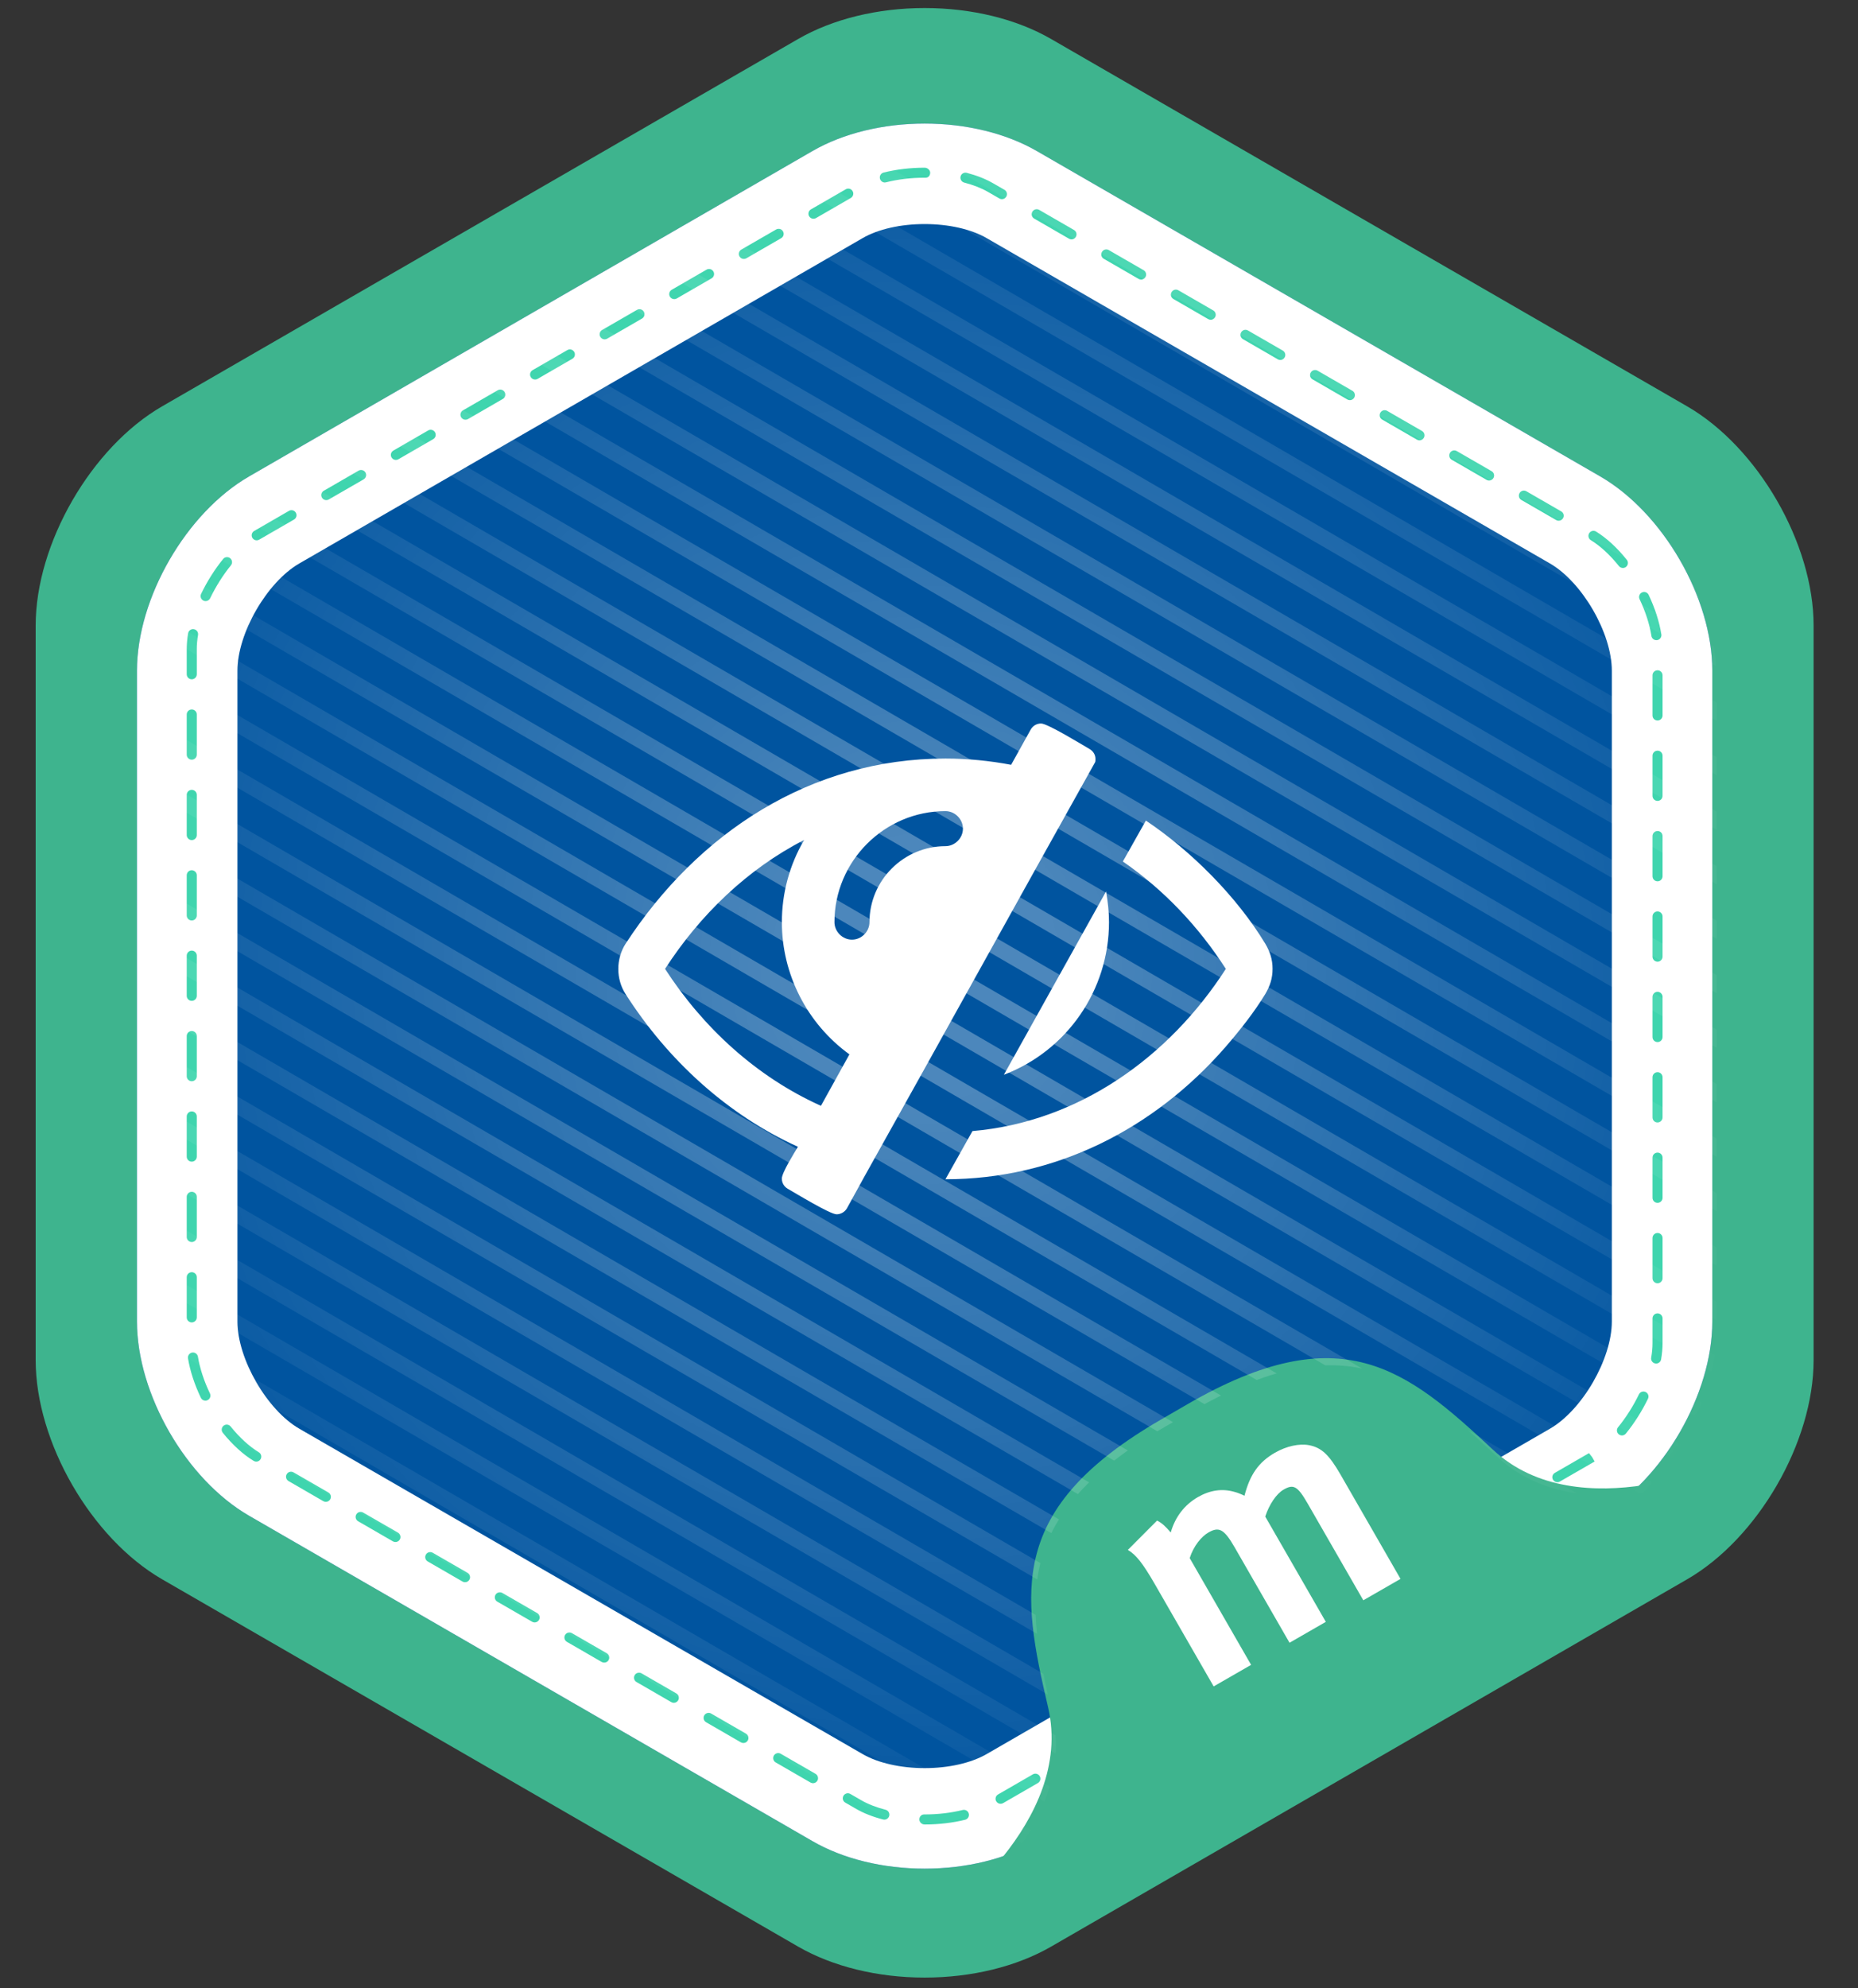 <?xml version="1.0" encoding="utf-8"?>
<!-- Generator: Adobe Illustrator 16.0.0, SVG Export Plug-In . SVG Version: 6.00 Build 0)  -->
<!DOCTYPE svg PUBLIC "-//W3C//DTD SVG 1.1//EN" "http://www.w3.org/Graphics/SVG/1.1/DTD/svg11.dtd">
<svg version="1.1" xmlns="http://www.w3.org/2000/svg" xmlns:xlink="http://www.w3.org/1999/xlink" x="0px" y="0px"
	 width="165.293px" height="176.826px" viewBox="0 0 165.293 176.826" enable-background="new 0 0 165.293 176.826"
	 xml:space="preserve">
<rect x="0" y="0" width="165.293" height="176.826" fill="#333333" stroke="none"/>
<g id="Layer_1">
	<g>
		<path fill="#3EB48E" d="M82.258,175.871c-4.181,0-8.178-0.979-11.257-2.756l-56.572-32.662
			c-6.312-3.645-11.256-12.209-11.256-19.498V55.631c0-7.289,4.945-15.854,11.256-19.498L71.001,3.47
			c3.08-1.778,7.077-2.756,11.257-2.756c4.18,0,8.179,0.978,11.255,2.756l56.575,32.663c6.311,3.645,11.256,12.209,11.256,19.498
			v65.324c0,7.289-4.945,15.854-11.256,19.498l-56.575,32.662C90.438,174.893,86.438,175.871,82.258,175.871z"/>
		<g>
			<path fill="#00549F" d="M82.258,166.182c-3.704,0-7.246-0.867-9.974-2.443L22.16,134.799c-5.592-3.23-9.974-10.816-9.974-17.275
				V59.645c0-6.459,4.381-14.045,9.974-17.275L72.285,13.43c2.728-1.574,6.27-2.44,9.974-2.44s7.246,0.866,9.974,2.44l50.125,28.939
				c5.592,3.23,9.973,10.816,9.973,17.275v57.879c0,6.459-4.381,14.045-9.973,17.275l-50.125,28.939
				C89.504,165.314,85.962,166.182,82.258,166.182z"/>
		</g>
		<g>
			<path fill="#FFFFFF" d="M82.258,166.182c-3.704,0-7.246-0.867-9.974-2.443L22.16,134.799c-5.592-3.23-9.974-10.816-9.974-17.275
				V59.645c0-6.459,4.381-14.045,9.974-17.275L72.285,13.43c2.728-1.574,6.27-2.44,9.974-2.44s7.246,0.866,9.974,2.44l50.125,28.939
				c5.592,3.23,9.973,10.816,9.973,17.275v57.879c0,6.459-4.381,14.045-9.973,17.275l-50.125,28.939
				C89.504,165.314,85.962,166.182,82.258,166.182z M82.258,19.926c-2.128,0-4.136,0.452-5.506,1.244L26.628,50.109
				c-2.881,1.664-5.505,6.207-5.505,9.535v57.879c0,3.326,2.624,7.871,5.505,9.535L76.752,156c1.37,0.789,3.377,1.244,5.506,1.244
				s4.135-0.455,5.505-1.244l50.125-28.941c2.88-1.664,5.505-6.209,5.505-9.535V59.645c0-3.328-2.625-7.871-5.505-9.535
				L87.764,21.17C86.394,20.378,84.387,19.926,82.258,19.926z"/>
		</g>
		<g>
			<g>
				<path fill="#3FD5AE" d="M82.258,162.256c-0.248,0-0.47-0.199-0.47-0.447s0.178-0.447,0.425-0.447h0.044
					c1.176,0,2.349-0.137,3.39-0.396c0.237-0.059,0.481,0.088,0.541,0.328c0.06,0.238-0.086,0.48-0.326,0.541
					C84.752,162.109,83.506,162.256,82.258,162.256z M78.673,161.824c-0.037,0-0.074-0.004-0.111-0.014
					c-0.916-0.234-1.723-0.553-2.399-0.943l-0.962-0.555c-0.214-0.123-0.288-0.395-0.163-0.609c0.123-0.213,0.395-0.289,0.61-0.164
					l0.962,0.555c0.604,0.35,1.336,0.637,2.174,0.852c0.239,0.061,0.383,0.305,0.322,0.543
					C79.054,161.689,78.873,161.824,78.673,161.824z M89.015,160.416c-0.155,0-0.305-0.08-0.388-0.223
					c-0.124-0.213-0.051-0.488,0.164-0.609l3.095-1.787c0.213-0.125,0.486-0.053,0.611,0.164c0.123,0.213,0.05,0.484-0.164,0.609
					l-3.096,1.787C89.167,160.398,89.091,160.416,89.015,160.416z M72.328,158.586c-0.076,0-0.153-0.02-0.223-0.061l-3.096-1.787
					c-0.214-0.123-0.287-0.398-0.163-0.609c0.123-0.215,0.396-0.289,0.61-0.164l3.095,1.785c0.214,0.125,0.288,0.398,0.164,0.611
					C72.632,158.504,72.482,158.586,72.328,158.586z M95.206,156.842c-0.155,0-0.305-0.08-0.388-0.223
					c-0.124-0.215-0.05-0.486,0.164-0.611l3.096-1.787c0.213-0.125,0.487-0.049,0.611,0.162c0.124,0.215,0.05,0.486-0.164,0.611
					l-3.096,1.789C95.359,156.822,95.282,156.842,95.206,156.842z M66.137,155.01c-0.076,0-0.153-0.018-0.224-0.059l-3.096-1.789
					c-0.213-0.123-0.287-0.396-0.163-0.609s0.397-0.289,0.61-0.164l3.096,1.787c0.214,0.125,0.287,0.396,0.164,0.611
					C66.441,154.93,66.292,155.01,66.137,155.01z M101.398,153.268c-0.154,0-0.305-0.08-0.388-0.225
					c-0.124-0.213-0.051-0.486,0.164-0.609l3.095-1.789c0.213-0.121,0.487-0.049,0.611,0.164c0.124,0.215,0.05,0.488-0.164,0.611
					l-3.095,1.787C101.55,153.248,101.474,153.268,101.398,153.268z M59.946,151.436c-0.077,0-0.153-0.018-0.224-0.061l-3.095-1.789
					c-0.214-0.121-0.287-0.395-0.163-0.609c0.123-0.213,0.396-0.285,0.609-0.164l3.096,1.787c0.214,0.125,0.287,0.398,0.164,0.611
					C60.25,151.355,60.1,151.436,59.946,151.436z M107.589,149.691c-0.154,0-0.304-0.078-0.387-0.221
					c-0.125-0.215-0.051-0.488,0.163-0.611l3.096-1.787c0.213-0.125,0.487-0.053,0.61,0.164c0.124,0.215,0.051,0.486-0.163,0.609
					l-3.096,1.787C107.742,149.672,107.665,149.691,107.589,149.691z M53.754,147.859c-0.076,0-0.153-0.02-0.224-0.057l-3.096-1.789
					c-0.214-0.125-0.287-0.396-0.164-0.611c0.124-0.213,0.397-0.287,0.611-0.162l3.096,1.787c0.213,0.123,0.287,0.396,0.164,0.611
					C54.059,147.781,53.909,147.859,53.754,147.859z M113.781,146.119c-0.154,0-0.305-0.082-0.388-0.225
					c-0.124-0.213-0.05-0.486,0.164-0.609l3.096-1.787c0.212-0.125,0.486-0.053,0.609,0.164c0.124,0.213,0.051,0.486-0.163,0.609
					l-3.095,1.787C113.933,146.098,113.857,146.119,113.781,146.119z M47.562,144.287c-0.076,0-0.152-0.021-0.222-0.062
					l-3.096-1.785c-0.214-0.125-0.288-0.396-0.164-0.611c0.124-0.213,0.397-0.287,0.611-0.164l3.096,1.787
					c0.214,0.125,0.287,0.398,0.164,0.611C47.867,144.205,47.717,144.287,47.562,144.287z M119.972,142.543
					c-0.154,0-0.305-0.078-0.388-0.223c-0.124-0.215-0.05-0.486,0.164-0.611l3.096-1.787c0.212-0.121,0.486-0.049,0.61,0.164
					s0.05,0.488-0.164,0.609l-3.095,1.789C120.125,142.525,120.048,142.543,119.972,142.543z M41.371,140.711
					c-0.076,0-0.153-0.02-0.223-0.061l-3.096-1.787c-0.214-0.123-0.288-0.396-0.164-0.609c0.124-0.215,0.396-0.287,0.61-0.164
					l3.097,1.787c0.213,0.123,0.287,0.396,0.163,0.609C41.676,140.631,41.526,140.711,41.371,140.711z M126.164,138.969
					c-0.154,0-0.305-0.08-0.387-0.223c-0.124-0.215-0.05-0.488,0.164-0.613l3.096-1.783c0.211-0.125,0.486-0.053,0.61,0.16
					c0.123,0.215,0.05,0.488-0.164,0.613l-3.096,1.785C126.317,138.951,126.24,138.969,126.164,138.969z M35.18,137.137
					c-0.076,0-0.152-0.02-0.223-0.059l-3.096-1.789c-0.214-0.123-0.288-0.396-0.164-0.609c0.124-0.215,0.397-0.287,0.611-0.164
					l3.096,1.785c0.214,0.125,0.287,0.4,0.164,0.613C35.484,137.057,35.334,137.137,35.18,137.137z M132.355,135.393
					c-0.154,0-0.305-0.078-0.387-0.221c-0.124-0.215-0.05-0.488,0.163-0.611l3.096-1.787c0.212-0.125,0.487-0.053,0.61,0.162
					s0.05,0.486-0.164,0.611l-3.095,1.789C132.508,135.375,132.431,135.393,132.355,135.393z M28.988,133.561
					c-0.076,0-0.152-0.018-0.223-0.057l-3.095-1.789c-0.214-0.125-0.288-0.396-0.164-0.609c0.124-0.217,0.396-0.287,0.61-0.164
					l3.096,1.787c0.214,0.121,0.287,0.396,0.163,0.611C29.293,133.48,29.143,133.561,28.988,133.561z M138.546,131.82
					c-0.154,0-0.304-0.082-0.388-0.225c-0.123-0.213-0.05-0.486,0.164-0.609l3.041-1.756l0.278,0.355l0.222,0.389l-3.095,1.785
					C138.699,131.801,138.623,131.82,138.546,131.82z M22.798,129.986c-0.08,0-0.159-0.021-0.231-0.066
					c-0.938-0.568-1.886-1.432-2.745-2.498c-0.155-0.193-0.125-0.475,0.067-0.629c0.192-0.156,0.474-0.125,0.628,0.068
					c0.794,0.984,1.664,1.781,2.513,2.295c0.211,0.127,0.278,0.402,0.149,0.613C23.096,129.908,22.948,129.986,22.798,129.986z
					 M144.292,127.658c-0.1,0-0.2-0.035-0.282-0.102c-0.191-0.154-0.219-0.438-0.063-0.629c0.71-0.869,1.353-1.881,1.857-2.924
					c0.107-0.221,0.375-0.314,0.597-0.207c0.223,0.107,0.315,0.373,0.208,0.596c-0.536,1.105-1.216,2.178-1.969,3.102
					C144.549,127.602,144.42,127.658,144.292,127.658z M18.273,124.564c-0.167,0-0.327-0.094-0.404-0.256
					c-0.567-1.186-0.962-2.4-1.143-3.508c-0.039-0.244,0.126-0.473,0.37-0.514c0.241-0.041,0.473,0.125,0.513,0.369
					c0.167,1.025,0.535,2.154,1.067,3.266c0.106,0.227,0.012,0.49-0.21,0.598C18.403,124.549,18.338,124.564,18.273,124.564z
					 M147.336,121.264c-0.026,0-0.051-0.002-0.077-0.008c-0.244-0.041-0.407-0.271-0.365-0.514c0.079-0.453,0.118-0.889,0.118-1.297
					v-2.197c0-0.244,0.2-0.445,0.447-0.445s0.447,0.201,0.447,0.445v2.197c0,0.461-0.044,0.943-0.13,1.447
					C147.738,121.109,147.548,121.264,147.336,121.264z M17.059,117.605c-0.247,0-0.447-0.197-0.447-0.447v-3.572
					c0-0.248,0.2-0.447,0.447-0.447c0.247,0,0.447,0.199,0.447,0.447v3.572C17.505,117.408,17.305,117.605,17.059,117.605z
					 M147.459,114.123c-0.247,0-0.447-0.201-0.447-0.449V110.1c0-0.246,0.2-0.447,0.447-0.447s0.447,0.201,0.447,0.447v3.574
					C147.906,113.922,147.706,114.123,147.459,114.123z M17.059,110.457c-0.247,0-0.447-0.199-0.447-0.447v-3.574
					c0-0.246,0.2-0.447,0.447-0.447c0.247,0,0.447,0.201,0.447,0.447v3.574C17.505,110.258,17.305,110.457,17.059,110.457z
					 M147.459,106.971c-0.247,0-0.447-0.199-0.447-0.445v-3.574c0-0.248,0.2-0.447,0.447-0.447s0.447,0.199,0.447,0.447v3.574
					C147.906,106.771,147.706,106.971,147.459,106.971z M17.059,103.309c-0.247,0-0.447-0.199-0.447-0.449v-3.572
					c0-0.246,0.2-0.447,0.447-0.447c0.247,0,0.447,0.201,0.447,0.447v3.572C17.505,103.109,17.305,103.309,17.059,103.309z
					 M147.459,99.822c-0.247,0-0.447-0.199-0.447-0.445v-3.576c0-0.246,0.2-0.447,0.447-0.447s0.447,0.201,0.447,0.447v3.576
					C147.906,99.623,147.706,99.822,147.459,99.822z M17.059,96.158c-0.247,0-0.447-0.199-0.447-0.447v-3.574
					c0-0.248,0.2-0.447,0.447-0.447c0.247,0,0.447,0.199,0.447,0.447v3.574C17.505,95.959,17.305,96.158,17.059,96.158z
					 M147.459,92.672c-0.247,0-0.447-0.197-0.447-0.447v-3.572c0-0.248,0.2-0.447,0.447-0.447s0.447,0.199,0.447,0.447v3.572
					C147.906,92.475,147.706,92.672,147.459,92.672z M17.059,89.008c-0.247,0-0.447-0.197-0.447-0.445v-3.574
					c0-0.246,0.2-0.447,0.447-0.447c0.247,0,0.447,0.201,0.447,0.447v3.574C17.505,88.811,17.305,89.008,17.059,89.008z
					 M147.459,85.523c-0.247,0-0.447-0.199-0.447-0.445v-3.574c0-0.248,0.2-0.447,0.447-0.447s0.447,0.199,0.447,0.447v3.574
					C147.906,85.324,147.706,85.523,147.459,85.523z M17.059,81.859c-0.247,0-0.447-0.197-0.447-0.447V77.84
					c0-0.25,0.2-0.449,0.447-0.449c0.247,0,0.447,0.199,0.447,0.449v3.572C17.505,81.662,17.305,81.859,17.059,81.859z
					 M147.459,78.375c-0.247,0-0.447-0.199-0.447-0.449v-3.572c0-0.248,0.2-0.447,0.447-0.447s0.447,0.199,0.447,0.447v3.572
					C147.906,78.176,147.706,78.375,147.459,78.375z M17.059,74.711c-0.247,0-0.447-0.199-0.447-0.447v-3.574
					c0-0.248,0.2-0.447,0.447-0.447c0.247,0,0.447,0.199,0.447,0.447v3.574C17.505,74.512,17.305,74.711,17.059,74.711z
					 M147.459,71.225c-0.247,0-0.447-0.199-0.447-0.447v-3.574c0-0.246,0.2-0.445,0.447-0.445s0.447,0.199,0.447,0.445v3.574
					C147.906,71.025,147.706,71.225,147.459,71.225z M17.059,67.561c-0.247,0-0.447-0.199-0.447-0.447v-3.572
					c0-0.25,0.2-0.447,0.447-0.447c0.247,0,0.447,0.197,0.447,0.447v3.572C17.505,67.361,17.305,67.561,17.059,67.561z
					 M147.459,64.076c-0.247,0-0.447-0.199-0.447-0.445v-3.576c0-0.246,0.2-0.445,0.447-0.445s0.447,0.199,0.447,0.445v3.576
					C147.906,63.877,147.706,64.076,147.459,64.076z M17.059,60.412c-0.247,0-0.447-0.201-0.447-0.447v-2.244
					c0.001-0.443,0.042-0.912,0.123-1.398c0.041-0.242,0.268-0.41,0.515-0.367c0.242,0.043,0.408,0.271,0.367,0.514
					c-0.073,0.438-0.11,0.859-0.11,1.252v2.244C17.505,60.211,17.305,60.412,17.059,60.412z M147.356,56.932
					c-0.216,0-0.406-0.156-0.44-0.375c-0.161-1.027-0.525-2.158-1.055-3.273c-0.106-0.223-0.011-0.488,0.212-0.594
					c0.218-0.105,0.489-0.014,0.595,0.211c0.564,1.191,0.957,2.406,1.13,3.516c0.038,0.242-0.128,0.473-0.372,0.51
					C147.403,56.93,147.379,56.932,147.356,56.932z M18.292,53.459c-0.065,0-0.131-0.014-0.194-0.045
					c-0.222-0.105-0.315-0.373-0.209-0.596c0.533-1.107,1.21-2.18,1.961-3.107c0.155-0.189,0.437-0.223,0.628-0.064
					c0.191,0.154,0.221,0.436,0.065,0.627c-0.707,0.873-1.346,1.887-1.849,2.932C18.618,53.363,18.458,53.459,18.292,53.459z
					 M144.376,50.51c-0.131,0-0.261-0.057-0.349-0.166c-0.791-0.988-1.656-1.787-2.504-2.309c-0.21-0.129-0.275-0.406-0.146-0.615
					c0.129-0.211,0.404-0.277,0.614-0.148c0.935,0.578,1.88,1.445,2.734,2.512c0.154,0.195,0.123,0.475-0.07,0.631
					C144.573,50.479,144.474,50.51,144.376,50.51z M22.837,48.053c-0.153,0-0.3-0.076-0.385-0.217
					c-0.126-0.211-0.057-0.486,0.155-0.613l3.101-1.791c0.212-0.125,0.487-0.051,0.61,0.164c0.124,0.213,0.051,0.486-0.163,0.609
					l-3.09,1.783C22.994,48.033,22.915,48.053,22.837,48.053z M138.664,46.311c-0.075,0-0.152-0.02-0.223-0.061l-3.096-1.787
					c-0.214-0.123-0.287-0.396-0.163-0.609c0.122-0.215,0.396-0.289,0.609-0.164l3.096,1.787c0.214,0.123,0.288,0.396,0.164,0.609
					C138.969,46.229,138.819,46.311,138.664,46.311z M29.027,44.479c-0.154,0-0.304-0.082-0.387-0.225
					c-0.123-0.213-0.05-0.486,0.164-0.609l3.096-1.789c0.212-0.123,0.486-0.049,0.61,0.164c0.124,0.215,0.05,0.486-0.163,0.611
					l-3.096,1.787C29.181,44.459,29.104,44.479,29.027,44.479z M132.473,42.736c-0.076,0-0.154-0.02-0.224-0.061l-3.096-1.787
					c-0.214-0.123-0.287-0.396-0.163-0.611c0.124-0.211,0.396-0.289,0.61-0.162l3.096,1.787c0.214,0.123,0.287,0.398,0.164,0.611
					C132.777,42.656,132.627,42.736,132.473,42.736z M35.219,40.902c-0.154,0-0.304-0.078-0.388-0.223
					c-0.123-0.215-0.05-0.486,0.164-0.609l3.096-1.789c0.212-0.125,0.486-0.051,0.61,0.164c0.123,0.213,0.05,0.488-0.164,0.611
					l-3.095,1.787C35.372,40.883,35.295,40.902,35.219,40.902z M126.281,39.162c-0.076,0-0.152-0.02-0.223-0.061l-3.096-1.787
					c-0.214-0.123-0.287-0.396-0.164-0.609c0.124-0.217,0.397-0.289,0.611-0.164l3.095,1.787c0.214,0.123,0.287,0.396,0.164,0.609
					C126.585,39.08,126.435,39.162,126.281,39.162z M41.41,37.328c-0.154,0-0.304-0.08-0.388-0.223
					c-0.123-0.213-0.05-0.486,0.164-0.611l3.096-1.789c0.213-0.123,0.486-0.049,0.611,0.164c0.123,0.215,0.05,0.49-0.164,0.611
					l-3.096,1.789C41.563,37.309,41.486,37.328,41.41,37.328z M120.09,35.586c-0.077,0-0.153-0.018-0.224-0.059l-3.096-1.789
					c-0.214-0.121-0.287-0.395-0.164-0.609c0.124-0.213,0.397-0.287,0.611-0.164l3.096,1.789c0.213,0.123,0.287,0.395,0.163,0.609
					C120.394,35.506,120.245,35.586,120.09,35.586z M47.603,33.754c-0.155,0-0.305-0.08-0.388-0.223
					c-0.124-0.215-0.05-0.488,0.164-0.611l3.096-1.787c0.213-0.125,0.487-0.049,0.61,0.164s0.05,0.486-0.164,0.609l-3.096,1.789
					C47.754,33.734,47.678,33.754,47.603,33.754z M113.898,32.012c-0.077,0-0.153-0.018-0.224-0.061l-3.095-1.787
					c-0.214-0.123-0.287-0.396-0.164-0.609c0.124-0.215,0.397-0.289,0.61-0.164l3.096,1.787c0.214,0.123,0.287,0.396,0.164,0.609
					C114.203,31.934,114.053,32.012,113.898,32.012z M53.793,30.18c-0.155,0-0.305-0.08-0.388-0.225
					c-0.124-0.213-0.05-0.488,0.164-0.61l3.096-1.786c0.212-0.125,0.487-0.051,0.611,0.162c0.123,0.215,0.05,0.486-0.164,0.611
					l-3.096,1.787C53.946,30.158,53.869,30.18,53.793,30.18z M107.707,28.437c-0.076,0-0.152-0.019-0.223-0.059l-3.095-1.788
					c-0.214-0.123-0.287-0.395-0.164-0.609c0.124-0.217,0.398-0.289,0.61-0.164l3.096,1.788c0.214,0.122,0.288,0.396,0.164,0.609
					C108.011,28.357,107.861,28.437,107.707,28.437z M59.985,26.604c-0.155,0-0.305-0.079-0.388-0.224
					c-0.124-0.214-0.051-0.486,0.163-0.611l3.096-1.787c0.211-0.124,0.487-0.051,0.61,0.164c0.124,0.213,0.05,0.486-0.164,0.609
					l-3.095,1.789C60.137,26.586,60.061,26.604,59.985,26.604z M101.515,24.864c-0.077,0-0.153-0.022-0.223-0.062l-3.096-1.787
					c-0.213-0.123-0.287-0.396-0.163-0.609c0.123-0.215,0.396-0.289,0.61-0.164l3.095,1.787c0.214,0.123,0.288,0.396,0.164,0.609
					C101.819,24.782,101.669,24.864,101.515,24.864z M66.176,23.029c-0.154,0-0.304-0.079-0.387-0.223
					c-0.125-0.213-0.051-0.486,0.163-0.611l3.096-1.787c0.212-0.123,0.486-0.051,0.61,0.162c0.124,0.216,0.051,0.488-0.164,0.613
					L66.4,22.97C66.329,23.01,66.252,23.029,66.176,23.029z M95.323,21.289c-0.076,0-0.153-0.02-0.223-0.061l-3.095-1.788
					c-0.214-0.122-0.288-0.396-0.164-0.61c0.124-0.213,0.396-0.285,0.61-0.163l3.096,1.787c0.213,0.124,0.287,0.396,0.163,0.61
					C95.628,21.209,95.479,21.289,95.323,21.289z M72.368,19.454c-0.154,0-0.304-0.079-0.387-0.222
					c-0.124-0.215-0.05-0.488,0.164-0.613l3.096-1.785c0.212-0.124,0.487-0.052,0.609,0.164c0.124,0.213,0.051,0.485-0.163,0.61
					l-3.096,1.788C72.521,19.436,72.444,19.454,72.368,19.454z M89.132,17.713c-0.076,0-0.152-0.018-0.222-0.061l-1.003-0.578
					c-0.595-0.344-1.312-0.624-2.131-0.838c-0.238-0.064-0.382-0.307-0.319-0.547c0.062-0.238,0.306-0.381,0.545-0.32
					c0.897,0.236,1.688,0.548,2.352,0.932l1.003,0.577c0.214,0.125,0.287,0.398,0.163,0.612
					C89.437,17.633,89.287,17.713,89.132,17.713z M78.716,16.229c-0.2,0-0.382-0.137-0.433-0.34
					c-0.061-0.238,0.084-0.481,0.324-0.543c1.124-0.281,2.385-0.432,3.651-0.432c0.247,0,0.493,0.2,0.493,0.445
					c0,0.246-0.153,0.446-0.4,0.446h-0.099c-1.187,0-2.374,0.142-3.426,0.408C78.79,16.223,78.752,16.229,78.716,16.229z"/>
			</g>
		</g>
		<g id="SPLINE_4_">
			<path fill="#3EB48E" d="M89.644,166.537l57.63-33.361l-0.727-1.256l-0.26,0.15c-4.345,0.67-9.628,0.438-13.465-3.141
				c-7.719-7.199-13.517-11.959-27.196-4.041c-0.46,0.268-1.884,1.092-2.345,1.359c-13.678,7.916-12.439,15.314-10.039,25.594
				c1.191,5.109-1.237,9.807-3.982,13.24l-0.343,0.199L89.644,166.537z"/>
		</g>
		<path fill="#FFFFFF" d="M102.938,135.227c0.429,0.221,0.708,0.475,1.215,1.061c0.388-1.375,1.221-2.461,2.415-3.148
			c1.079-0.621,2.166-0.779,3.262-0.461c0.288,0.076,0.599,0.203,0.883,0.342c0.49-1.908,1.28-3.002,2.71-3.826
			c1.018-0.586,2.159-0.836,3.04-0.67c1.102,0.215,1.775,0.844,2.8,2.625l5.331,9.264l-3.31,1.904l-4.948-8.6
			c-0.897-1.559-1.255-1.756-2.143-1.244c-0.636,0.367-1.28,1.314-1.633,2.398l5.389,9.363l-3.229,1.859l-4.878-8.479
			c-0.936-1.627-1.391-1.871-2.338-1.326c-0.629,0.363-1.313,1.191-1.665,2.277l5.463,9.494l-3.331,1.916l-5.229-9.086
			c-1.083-1.881-1.679-2.621-2.405-3.053L102.938,135.227z"/>
		<g opacity="0.3">
			<defs>
				<path id="SVGID_1_" opacity="0.3" d="M142.742,43.002L92.616,14.061c-2.727-1.574-6.27-2.442-9.974-2.442
					s-7.247,0.868-9.973,2.442L22.544,43.002c-5.592,3.227-9.974,10.814-9.974,17.273v57.877c0,6.459,4.381,14.047,9.974,17.275
					l50.125,28.941c2.726,1.572,6.269,2.441,9.973,2.441c2.483,0,4.885-0.398,7.026-1.129c2.735-3.432,5.146-8.115,3.957-13.211
					c-2.399-10.277-3.639-17.676,10.04-25.596c0.46-0.264,1.884-1.09,2.345-1.355c13.679-7.92,19.478-3.16,27.196,4.041
					c3.688,3.438,8.71,3.785,12.953,3.211c3.858-3.807,6.557-9.555,6.557-14.619V60.275
					C152.715,53.816,148.334,46.229,142.742,43.002z"/>
			</defs>
			<clipPath id="SVGID_2_">
				<use xlink:href="#SVGID_1_"  overflow="visible"/>
			</clipPath>
			
				<radialGradient id="SVGID_3_" cx="-938.098" cy="-391.684" r="97.26" gradientTransform="matrix(0.967 -0.256 0.256 0.967 1089.798 224.618)" gradientUnits="userSpaceOnUse">
				<stop  offset="0.119" style="stop-color:#FFFFFF"/>
				<stop  offset="0.829" style="stop-color:#FFFFFF;stop-opacity:0"/>
			</radialGradient>
			<path clip-path="url(#SVGID_2_)" fill="url(#SVGID_3_)" d="M5.334,10.801l169.122,98.234c0.166,0.639,0.345,1.295,0.492,1.908
				L3.618,11.421C4.194,11.217,4.768,11.008,5.334,10.801z M-4.296,84.367l140.856,81.818c0.458-0.268,0.921-0.537,1.39-0.809
				L-4.887,82.412C-4.689,83.064-4.493,83.715-4.296,84.367z M138.322-23.422c-0.634,0.176-1.264,0.35-1.893,0.52l7.072,4.106
				c-0.161-0.673-0.314-1.304-0.458-1.882L138.322-23.422z M130.672-21.401l14.142,8.216c-0.148-0.643-0.292-1.264-0.432-1.867
				l-11.776-6.842C131.96-21.728,131.312-21.559,130.672-21.401z M14.608,153.508l49.794,28.924c0.953,0,1.88,0,2.779-0.006
				L14.084,151.59C14.257,152.23,14.43,152.898,14.608,153.508z M16.568,159.498l39.33,22.844c0.031-0.002,0.062,0.004,0.094,0.004
				c0.953,0.023,1.873,0.033,2.786,0.049l-42.921-24.934C16.092,158.156,16.328,158.85,16.568,159.498z M-22.292,25.45
				l196.123,113.919c0.212-0.365,0.416-0.736,0.604-1.115c0.018-0.037,0.036-0.082,0.057-0.115L-22.851,23.51
				C-22.681,24.109-22.495,24.756-22.292,25.45z M118.613-18.717l28.719,16.682c-0.138-0.621-0.275-1.24-0.412-1.851l-26.244-15.245
				C119.982-18.986,119.295-18.85,118.613-18.717z M112.254-17.556l36.322,21.101c-0.138-0.624-0.276-1.242-0.414-1.861
				l-33.759-19.609C113.682-17.799,112.965-17.674,112.254-17.556z M-6.075,78.488l146.835,85.285
				c0.468-0.264,0.929-0.525,1.405-0.793L-6.67,76.529C-6.471,77.182-6.273,77.834-6.075,78.488z M124.735-20.004l21.349,12.401
				c-0.142-0.634-0.283-1.25-0.421-1.864l-18.927-10.99C126.063-20.303,125.399-20.152,124.735-20.004z M-2.536,90.236
				l134.987,78.412c0.446-0.279,0.902-0.553,1.357-0.828L-3.121,88.285C-2.925,88.936-2.729,89.59-2.536,90.236z M-23.697,19.789
				l199.276,115.75c0.15-0.43,0.293-0.883,0.43-1.367L-22.098,19.1C-22.716,19.285-23.287,19.545-23.697,19.789z M-7.011,14.941
				l183.815,106.768c-0.05-0.561-0.098-1.115-0.17-1.709L-5.193,14.381C-5.792,14.57-6.404,14.753-7.011,14.941z M8.989,130.863
				l102.017,59.256c0.241-0.404,0.482-0.809,0.723-1.197L8.484,128.951C8.654,129.592,8.824,130.232,8.989,130.863z M2.609,107.768
				l118.907,69.061c0.357-0.328,0.711-0.67,1.073-0.988L2.05,105.826C2.237,106.475,2.425,107.121,2.609,107.768z M4.268,113.578
				l114.201,66.332c0.324-0.357,0.653-0.703,0.98-1.045L3.718,111.639C3.902,112.287,4.086,112.936,4.268,113.578z M7.465,125.127
				l105.787,61.445c0.265-0.391,0.529-0.777,0.798-1.152L6.943,123.205C7.117,123.85,7.293,124.492,7.465,125.127z M-16.756,17.727
				c-0.49,0.132-0.996,0.252-1.493,0.383l194.876,113.191c0.076-0.48,0.14-0.979,0.196-1.504L-16.323,17.609
				C-16.469,17.647-16.609,17.689-16.756,17.727z M12.762,146.264c0.12,0.537,0.246,1.023,0.367,1.541l59.586,34.611
				c0.952,0,1.891,0.002,2.816,0.016l-62.846-36.506C12.709,146.037,12.738,146.152,12.762,146.264z M-0.796,96.096l129.325,75.119
				c0.423-0.293,0.858-0.582,1.291-0.869L-1.374,94.146C-1.18,94.797-0.988,95.445-0.796,96.096z M10.447,136.553l81.445,47.309
				c1.626,0.33,3.264,0.738,4.916,1.238L9.966,134.658C10.127,135.293,10.29,135.926,10.447,136.553z M-7.866,72.605l152.848,88.781
				c0.46-0.26,0.938-0.533,1.41-0.803L-8.468,70.637C-8.267,71.291-8.067,71.947-7.866,72.605z M11.822,142.195L81.38,182.6
				c1.058,0.055,2.108,0.123,3.148,0.213l-73.156-42.494C11.526,140.951,11.676,141.576,11.822,142.195z M0.92,101.939
				l123.95,71.994c0.394-0.311,0.788-0.619,1.187-0.926L0.352,99.994C0.542,100.645,0.732,101.289,0.92,101.939z M-1.618,13.225
				l177.712,103.23c-0.103-0.592-0.21-1.188-0.333-1.807L0.144,12.631C-0.44,12.83-1.024,13.029-1.618,13.225z M-16.949,43.094
				l181.976,105.703c0.403-0.309,0.795-0.621,1.178-0.932L-17.555,41.123C-17.355,41.773-17.152,42.434-16.949,43.094z
				 M-13.306,54.902l170.679,99.141c0.454-0.285,0.892-0.568,1.329-0.848L-13.913,52.934C-13.711,53.584-13.509,54.24-13.306,54.902
				z M13.654,7.556l157.984,91.771c-0.187-0.641-0.375-1.291-0.562-1.947L15.264,6.873C14.728,7.102,14.2,7.33,13.654,7.556z
				 M40.114-6.151l122.534,71.179c-0.151-0.627-0.304-1.256-0.456-1.887L41.422-7.01C40.996-6.725,40.558-6.439,40.114-6.151z
				 M105.648-16.547l44.165,25.655c-0.102-0.467-0.207-0.938-0.31-1.397c-0.034-0.152-0.068-0.309-0.103-0.461l-41.518-24.117
				C107.132-16.756,106.386-16.646,105.648-16.547z M51.164-14.271l107.483,62.434c-0.146-0.623-0.289-1.25-0.433-1.871
				L52.288-15.237C51.928-14.924,51.554-14.602,51.164-14.271z M-15.129,48.998l176.43,102.479c0.433-0.291,0.861-0.584,1.273-0.877
				L-15.737,47.027C-15.534,47.686-15.333,48.34-15.129,48.998z M-20.549,31.311l191.972,111.506
				c0.304-0.365,0.595-0.736,0.875-1.111L-21.139,29.35C-20.948,29.983-20.752,30.637-20.549,31.311z M43.977-8.756l117.314,68.145
				c-0.148-0.623-0.297-1.25-0.447-1.877L45.222-9.646C44.816-9.35,44.402-9.056,43.977-8.756z M27.565,1.104l139.342,80.938
				c-0.164-0.631-0.328-1.266-0.492-1.908L29.035,0.34C28.555,0.595,28.059,0.85,27.565,1.104z M18.438,5.492l151.544,88.021
				c-0.178-0.633-0.354-1.275-0.532-1.92L20.002,4.785C19.487,5.02,18.966,5.256,18.438,5.492z M23.082,3.339l145.33,84.419
				c-0.17-0.635-0.339-1.27-0.509-1.912L24.595,2.607C24.101,2.85,23.59,3.095,23.082,3.339z M36.089-3.642l127.941,74.317
				c-0.154-0.623-0.309-1.254-0.463-1.887L37.452-4.465C37.008-4.191,36.548-3.915,36.089-3.642z M-18.76,37.193l187.206,108.738
				c0.36-0.334,0.712-0.668,1.047-1.006L-19.359,35.234C-19.162,35.879-18.963,36.531-18.76,37.193z M31.91-1.225l133.538,77.566
				c-0.159-0.631-0.318-1.262-0.477-1.891L33.323-2.018C32.861-1.754,32.386-1.49,31.91-1.225z M47.665-11.464l112.294,65.231
				c-0.146-0.625-0.292-1.248-0.439-1.871L48.851-12.389C48.468-12.084,48.073-11.776,47.665-11.464z M55.634-17.576l-1.076,0.286
				c-0.03,0.028-0.063,0.057-0.094,0.086l102.888,59.765c-0.143-0.621-0.287-1.244-0.429-1.867L57.239-17.208
				C56.679-17.332,56.139-17.454,55.634-17.576z M91.402-15.132l60.896,35.371c-0.14-0.622-0.279-1.239-0.415-1.854L93.89-15.3
				C93.049-15.238,92.219-15.181,91.402-15.132z M98.722-15.725l52.331,30.396c-0.138-0.62-0.276-1.237-0.412-1.854l-49.57-28.794
				C100.278-15.887,99.498-15.803,98.722-15.725z M25.244,174.225l9.936,5.77c1.458,0.449,3.013,0.812,4.689,1.105L22.472,171
				C23.418,172.287,24.347,173.346,25.244,174.225z M19.409,165.988l27.456,15.949c1,0.074,2.042,0.139,3.115,0.191L18.32,163.738
				C18.68,164.531,19.045,165.283,19.409,165.988z M8.707,9.532l164.675,95.651c-0.139-0.469-0.26-0.914-0.41-1.4
				c-0.056-0.18-0.112-0.369-0.168-0.553L10.376,8.883C9.826,9.099,9.266,9.316,8.707,9.532z M-9.67,66.709l158.855,92.266
				c0.459-0.266,0.914-0.529,1.383-0.807l-160.84-93.42C-10.074,65.398-9.872,66.051-9.67,66.709z M65.148-15.843l90.925,52.815
				c-0.143-0.623-0.283-1.244-0.425-1.861L68.613-15.447C67.402-15.566,66.246-15.699,65.148-15.843z M-12.546,16.574
				l189.56,110.105c0.008-0.523,0.01-1.059-0.003-1.619L-10.685,16.033C-11.302,16.215-11.918,16.395-12.546,16.574z
				 M-11.485,60.811l164.802,95.727c0.464-0.283,0.911-0.555,1.358-0.832L-12.09,58.842C-11.889,59.494-11.688,60.15-11.485,60.811z
				 M74.965-14.987l79.839,46.374c-0.141-0.621-0.281-1.242-0.421-1.86L77.93-14.882C76.916-14.908,75.924-14.941,74.965-14.987z
				 M5.887,119.359l109.84,63.801c0.292-0.377,0.588-0.74,0.883-1.1L5.351,117.436C5.531,118.078,5.711,118.723,5.887,119.359z
				 M83.557-14.844l69.991,40.654c-0.142-0.623-0.279-1.238-0.418-1.857L86.244-14.9C85.331-14.872,84.438-14.855,83.557-14.844z"/>
		</g>
	</g>
	<g>
		<path fill="#FFFFFF" d="M97.425,67.784c-6.853,12.243-13.64,24.551-20.495,36.795l-1.592,2.893
			c-0.195,0.323-0.552,0.518-0.91,0.518c-0.584,0-3.668-1.882-4.352-2.272c-0.327-0.195-0.521-0.518-0.521-0.91
			c0-0.517,1.103-2.272,1.431-2.823c-6.304-2.859-11.597-7.73-15.332-13.579c-0.421-0.648-0.648-1.429-0.648-2.239
			c0-0.781,0.227-1.591,0.648-2.238c6.433-9.879,16.469-16.471,28.453-16.471c1.949,0,3.93,0.195,5.846,0.557l1.754-3.156
			c0.193-0.32,0.521-0.516,0.909-0.516c0.585,0,3.638,1.881,4.321,2.272c0.324,0.195,0.518,0.515,0.518,0.876
			C97.456,67.556,97.456,67.718,97.425,67.784z M75.567,93.767c-3.767-2.73-6.01-7.116-6.01-11.76c0-2.566,0.683-5.098,1.982-7.307
			c-5.066,2.597-9.289,6.691-12.373,11.465c3.377,5.226,8.149,9.611,13.867,12.178L75.567,93.767z M84.108,72.136
			c-5.424,0-9.873,4.446-9.873,9.871c0,0.844,0.713,1.559,1.558,1.559c0.846,0,1.558-0.715,1.558-1.559
			c0-3.734,3.054-6.756,6.757-6.756c0.846,0,1.557-0.716,1.557-1.559C85.666,72.851,84.955,72.136,84.108,72.136z M112.562,88.404
			c-1.01,1.656-2.277,3.248-3.542,4.712c-6.366,7.305-15.136,11.758-24.911,11.758l2.404-4.285
			c9.45-0.816,17.475-6.562,22.54-14.424c-2.402-3.736-5.487-7.018-9.161-9.55l2.049-3.639c4.028,2.696,8.088,6.758,10.622,10.95
			c0.42,0.713,0.648,1.395,0.648,2.238S112.982,87.688,112.562,88.404z M89.306,95.583l9.092-16.303
			c0.164,0.909,0.262,1.817,0.262,2.727C98.66,88.05,94.923,93.441,89.306,95.583z"/>
	</g>
</g>
<g id="Layer_2">
</g>
<g id="Layer_3">
</g>
</svg>
